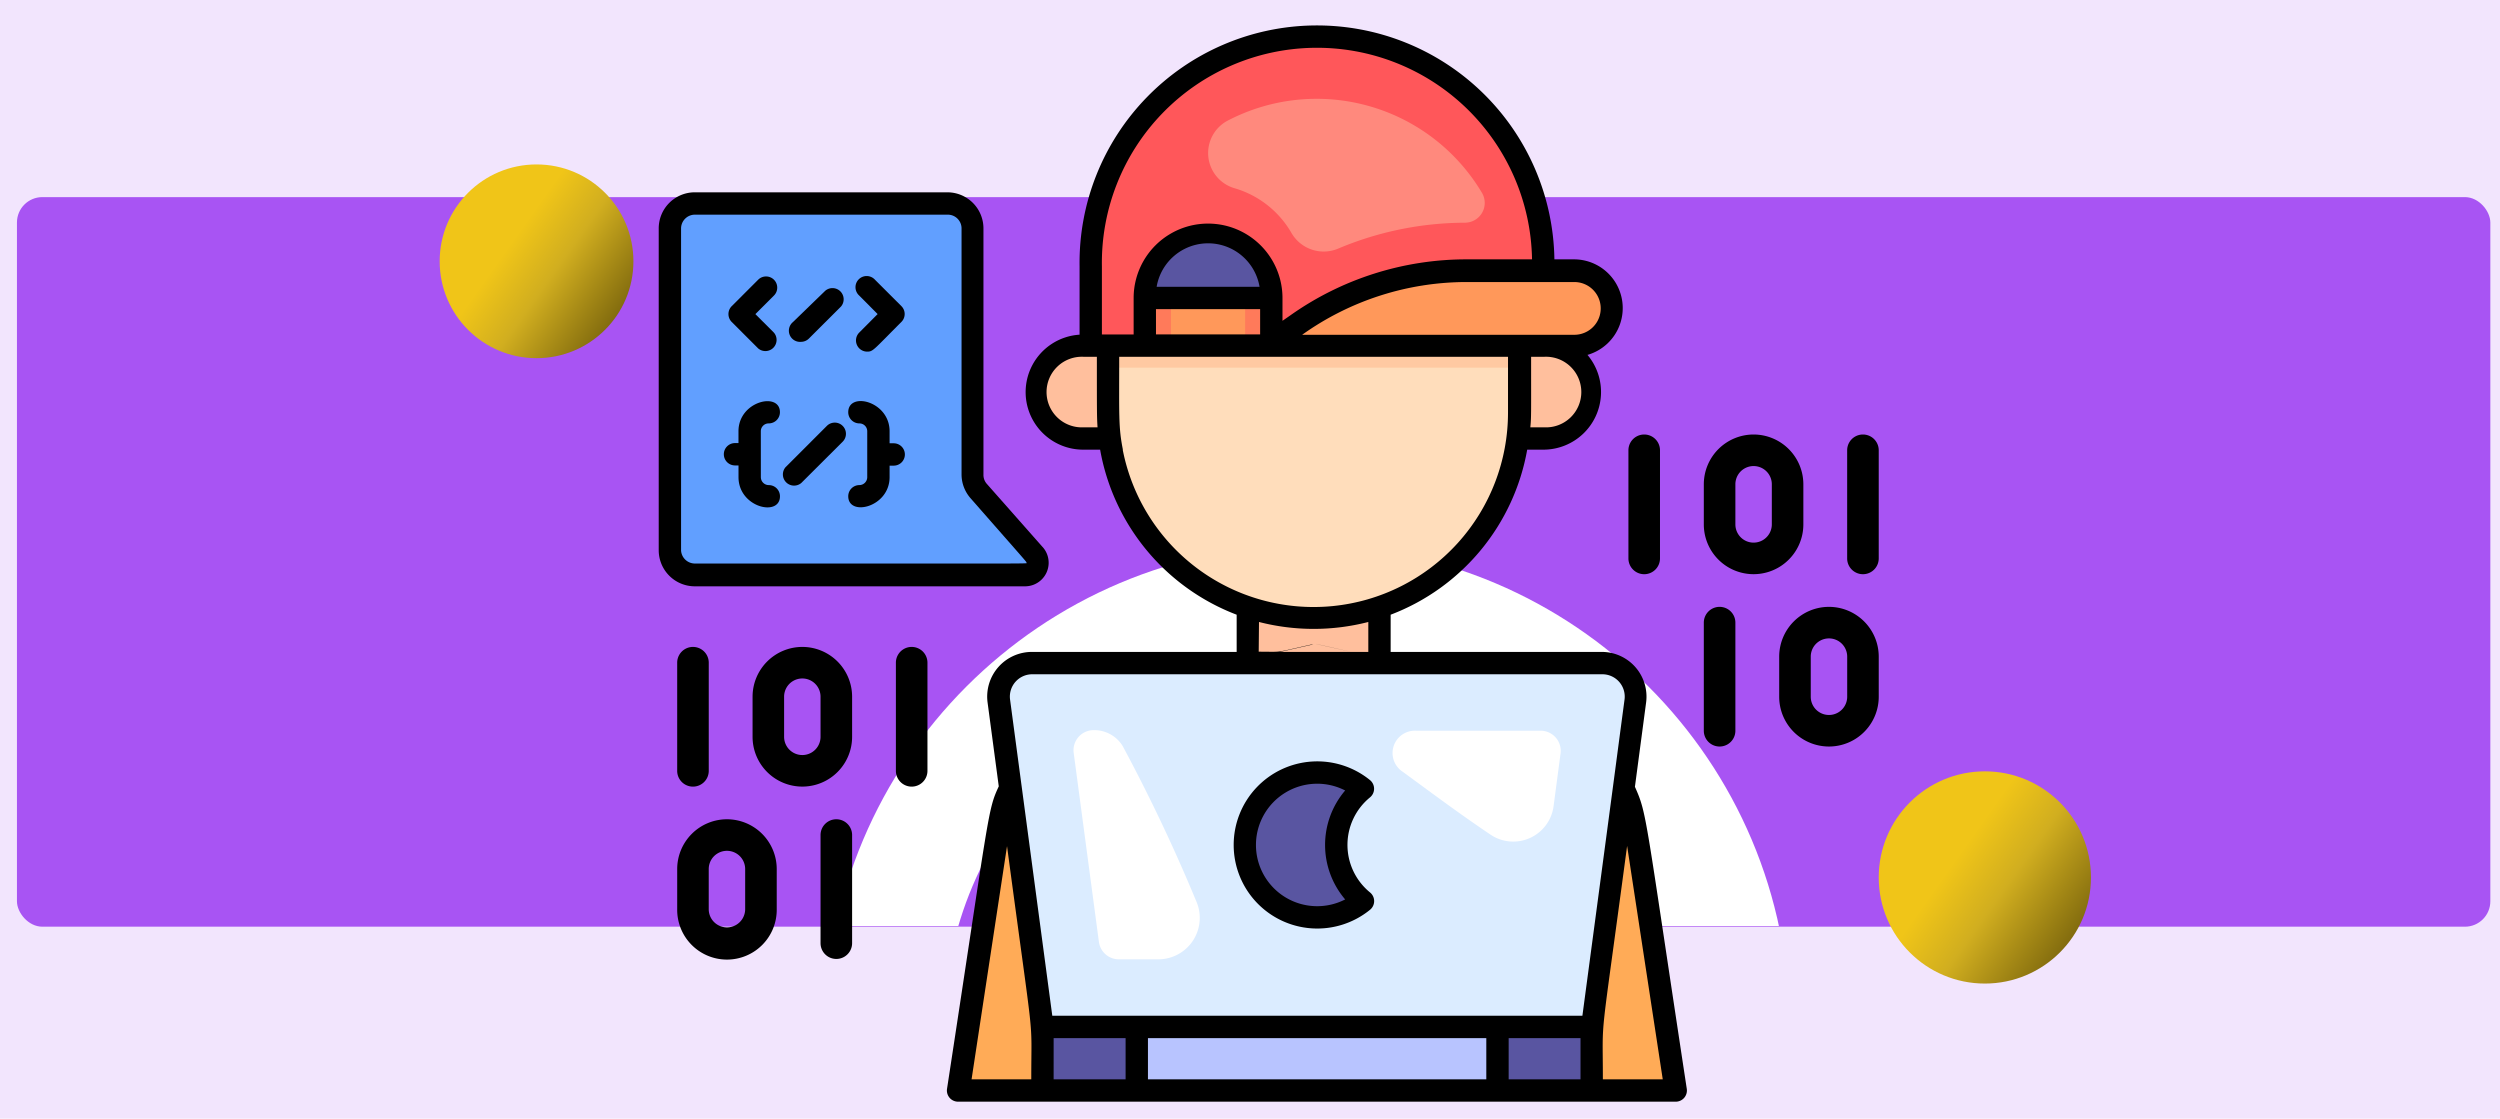 <svg xmlns="http://www.w3.org/2000/svg" xmlns:xlink="http://www.w3.org/1999/xlink" width="295" height="132" viewBox="0 0 295 132">
  <defs>
    <linearGradient id="linear-gradient" x1="0.35" y1="0.433" x2="0.935" y2="0.848" gradientUnits="objectBoundingBox">
      <stop offset="0" stop-color="#f0c518"/>
      <stop offset="0.371" stop-color="#d1ae1f"/>
      <stop offset="1" stop-color="#78630c"/>
    </linearGradient>
    <clipPath id="clip-path">
      <rect id="Rectángulo_402716" data-name="Rectángulo 402716" width="171.095" height="61.028" fill="#fff" stroke="#707070" stroke-width="1"/>
    </clipPath>
    <filter id="Trazado_878795" x="80.875" y="47.843" width="146.789" height="146.789" filterUnits="userSpaceOnUse">
      <feOffset dy="1" input="SourceAlpha"/>
      <feGaussianBlur stdDeviation="5.5" result="blur"/>
      <feFlood flood-color="#fff" flood-opacity="0.902"/>
      <feComposite operator="in" in2="blur"/>
      <feComposite in="SourceGraphic"/>
    </filter>
  </defs>
  <g id="Grupo_1102262" data-name="Grupo 1102262" transform="translate(-180 -1975)">
    <rect id="Rectángulo_401328" data-name="Rectángulo 401328" width="295" height="132" transform="translate(180 1975)" fill="#f2e5fd"/>
    <g id="Grupo_1101539" data-name="Grupo 1101539" transform="translate(43.5 -4402.463)">
      <g id="Grupo_1074076" data-name="Grupo 1074076" transform="translate(138.5 6400.722)">
        <rect id="Rectángulo_401407" data-name="Rectángulo 401407" width="291.86" height="86.092" rx="3" transform="translate(0 0)" fill="#a854f3"/>
      </g>
      <circle id="Elipse_11637" data-name="Elipse 11637" cx="12.521" cy="12.521" r="12.521" transform="translate(358.19 6468.481)" fill="url(#linear-gradient)"/>
      <circle id="Elipse_11638" data-name="Elipse 11638" cx="11.431" cy="11.431" r="11.431" transform="translate(188.381 6396.866)" fill="url(#linear-gradient)"/>
      <g id="Enmascarar_grupo_1098713" data-name="Enmascarar grupo 1098713" transform="translate(202.885 6425.729)" clip-path="url(#clip-path)">
        <g transform="matrix(1, 0, 0, 1, -66.38, -48.27)" filter="url(#Trazado_878795)">
          <g id="Trazado_878795-2" data-name="Trazado 878795" transform="translate(97.38 63.34)" fill="none">
            <path d="M56.894,0A56.894,56.894,0,1,1,0,56.894,56.894,56.894,0,0,1,56.894,0Z" stroke="none"/>
            <path d="M 56.894 14 C 33.242 14 14 33.242 14 56.894 C 14 80.546 33.242 99.789 56.894 99.789 C 80.546 99.789 99.789 80.546 99.789 56.894 C 99.789 33.242 80.546 14 56.894 14 M 56.894 -7.62939453125e-06 C 88.316 -7.62939453125e-06 113.789 25.472 113.789 56.894 C 113.789 88.316 88.316 113.789 56.894 113.789 C 25.472 113.789 -7.62939453125e-06 88.316 -7.62939453125e-06 56.894 C -7.62939453125e-06 25.472 25.472 -7.62939453125e-06 56.894 -7.62939453125e-06 Z" stroke="none" fill="#fff"/>
          </g>
        </g>
      </g>
      <g id="programador_10_" data-name="programador (10)" transform="translate(214.229 6380.463)">
        <g id="Grupo_1099575" data-name="Grupo 1099575" transform="translate(0 0)">
          <g id="Grupo_1101537" data-name="Grupo 1101537" transform="translate(2.18 73.337)">
            <path id="Trazado_875239" data-name="Trazado 875239" d="M41.692,229.515a5.879,5.879,0,0,0-5.873,5.873v4.735a5.873,5.873,0,0,0,11.746,0v-4.735A5.879,5.879,0,0,0,41.692,229.515Zm2.148,10.608a2.148,2.148,0,0,1-4.3,0v-4.735a2.148,2.148,0,0,1,4.3,0Z" transform="translate(-26.925 -229.515)"/>
            <path id="Trazado_875240" data-name="Trazado 875240" d="M105.8,246a1.862,1.862,0,0,0,1.862-1.862V231.377a1.862,1.862,0,1,0-3.725,0v12.757A1.862,1.862,0,0,0,105.8,246Z" transform="translate(-78.131 -229.515)"/>
            <path id="Trazado_875241" data-name="Trazado 875241" d="M5.873,311.416A5.879,5.879,0,0,0,0,317.289v4.735a5.873,5.873,0,1,0,11.745,0v-4.735A5.879,5.879,0,0,0,5.873,311.416Zm2.148,10.608a2.148,2.148,0,1,1-4.3,0v-4.735a2.148,2.148,0,0,1,4.3,0v4.735Z" transform="translate(0 -291.079)"/>
            <path id="Trazado_875242" data-name="Trazado 875242" d="M69.984,311.416a1.862,1.862,0,0,0-1.862,1.862v12.757a1.862,1.862,0,1,0,3.725,0V313.278A1.862,1.862,0,0,0,69.984,311.416Z" transform="translate(-51.207 -291.079)"/>
            <path id="Trazado_875243" data-name="Trazado 875243" d="M1.862,246a1.862,1.862,0,0,0,1.862-1.862V231.377a1.862,1.862,0,1,0-3.725,0v12.757A1.862,1.862,0,0,0,1.862,246Z" transform="translate(0 -229.515)"/>
          </g>
          <g id="Grupo_1101538" data-name="Grupo 1101538" transform="translate(114.427 48.272)">
            <path id="Trazado_875239-2" data-name="Trazado 875239" d="M41.692,229.515a5.879,5.879,0,0,1,5.873,5.873v4.735a5.873,5.873,0,0,1-11.746,0v-4.735A5.88,5.88,0,0,1,41.692,229.515Zm-2.148,10.608a2.148,2.148,0,0,0,4.3,0v-4.735a2.148,2.148,0,0,0-4.3,0Z" transform="translate(-26.925 -229.515)"/>
            <path id="Trazado_875240-2" data-name="Trazado 875240" d="M105.8,246a1.862,1.862,0,0,1-1.862-1.862V231.377a1.862,1.862,0,1,1,3.725,0v12.757A1.862,1.862,0,0,1,105.8,246Z" transform="translate(-103.94 -229.515)"/>
            <path id="Trazado_875241-2" data-name="Trazado 875241" d="M5.873,311.416a5.879,5.879,0,0,1,5.873,5.873v4.735a5.873,5.873,0,1,1-11.746,0v-4.735A5.879,5.879,0,0,1,5.873,311.416ZM3.724,322.024a2.148,2.148,0,1,0,4.3,0v-4.735a2.148,2.148,0,0,0-4.3,0v4.735Z" transform="translate(17.789 -291.079)"/>
            <path id="Trazado_875242-2" data-name="Trazado 875242" d="M69.984,311.416a1.862,1.862,0,0,1,1.862,1.862v12.757a1.862,1.862,0,0,1-3.725,0V313.278A1.862,1.862,0,0,1,69.984,311.416Z" transform="translate(-59.227 -291.079)"/>
            <path id="Trazado_875243-2" data-name="Trazado 875243" d="M1.862,246A1.862,1.862,0,0,1,0,244.134V231.377a1.862,1.862,0,1,1,3.725,0v12.757A1.862,1.862,0,0,1,1.862,246Z" transform="translate(25.809 -229.515)"/>
          </g>
          <g id="Web_Developer" data-name="Web Developer">
            <path id="Trazado_878796" data-name="Trazado 878796" d="M38.747,47.648V18.56a2.94,2.94,0,0,0-2.94-2.94H5.914A2.94,2.94,0,0,0,3,18.56V56.536a2.927,2.927,0,0,0,2.94,2.927H44.918A1.464,1.464,0,0,0,46.012,57l-6.593-7.45a2.927,2.927,0,0,1-.672-1.9Z" transform="translate(-1.681 5.392)" fill="#619fff"/>
            <path id="Trazado_878797" data-name="Trazado 878797" d="M113.447,107.4H28.82l4.694-30.736a18.79,18.79,0,0,1,14.5-15.493l22.917-5.1,23.313,5.182a18.777,18.777,0,0,1,14.5,15.507Z" transform="translate(6.545 18.279)" fill="#ffab57"/>
            <path id="Trazado_878798" data-name="Trazado 878798" d="M70.25,63.786l-7.635,14.03L54.73,63.786V49.98H70.25Z" transform="translate(14.799 16.338)" fill="#ffbf9d"/>
            <path id="Trazado_878799" data-name="Trazado 878799" d="M95.674,39.3H41.44a5.485,5.485,0,1,1,0-10.957H95.674a5.485,5.485,0,0,1,0,10.957Z" transform="translate(8.732 9.443)" fill="#ffbf9d"/>
            <path id="Trazado_878800" data-name="Trazado 878800" d="M66.472,67.1A24.262,24.262,0,0,1,42.21,42.838V31.722a24.262,24.262,0,1,1,48.524,0V42.838A24.262,24.262,0,0,1,66.472,67.1Z" transform="translate(10.81 2.792)" fill="#fdb"/>
            <path id="Trazado_878801" data-name="Trazado 878801" d="M90.724,37.59V31.722a24.262,24.262,0,1,0-48.524,0V37.59Z" transform="translate(10.807 2.792)" fill="#ffc9a2"/>
            <path id="Trazado_878803" data-name="Trazado 878803" d="M102.4,99.683H37.6l-5.142-38.45a3.956,3.956,0,0,1,3.956-4.483h67.248a3.956,3.956,0,0,1,3.956,4.483Z" transform="translate(7.692 18.495)" fill="#dbecff"/>
            <path id="Trazado_878804" data-name="Trazado 878804" d="M79.207,75.051a4.8,4.8,0,0,0,7.463-3.336l.831-6.276a2.373,2.373,0,0,0-2.36-2.637H70.452a2.637,2.637,0,0,0-1.609,4.826C72.852,70.567,75.594,72.611,79.207,75.051Z" transform="translate(18.922 20.422)" fill="#fff"/>
            <path id="Trazado_878805" data-name="Trazado 878805" d="M41.494,62.75a2.373,2.373,0,0,0-2.36,2.637l2.98,22.337a2.373,2.373,0,0,0,2.36,2.07h4.641a4.892,4.892,0,0,0,4.47-6.9,202.134,202.134,0,0,0-8.676-18.289,3.956,3.956,0,0,0-3.415-1.859Z" transform="translate(9.826 20.407)" fill="#fff"/>
            <path id="Trazado_878806" data-name="Trazado 878806" d="M36.35,89.31h64.809v7.5H36.35Z" transform="translate(8.943 28.868)" fill="#5955a1"/>
            <path id="Trazado_878807" data-name="Trazado 878807" d="M44.78,89.31H87.344v7.5H44.78Z" transform="translate(11.629 28.868)" fill="#b8c4ff"/>
            <path id="Trazado_878808" data-name="Trazado 878808" d="M68.378,81.707a8.544,8.544,0,1,1,0-13.186,8.544,8.544,0,0,0,0,13.186Z" transform="translate(14.693 21.624)" fill="#5955a1"/>
            <path id="Trazado_878809" data-name="Trazado 878809" d="M94.088,37.194H40.672V27.858a26.715,26.715,0,1,1,53.416,0Z" transform="translate(10.318 0.591)" fill="#ff575a"/>
            <path id="Trazado_878810" data-name="Trazado 878810" d="M60.423,31.5H45.51V25.567a7.463,7.463,0,0,1,14.913,0Z" transform="translate(11.862 6.283)" fill="#5955a1"/>
            <path id="Trazado_878811" data-name="Trazado 878811" d="M45.51,24.08H60.423V29.7H45.51Z" transform="translate(11.862 8.087)" fill="#ff7a5a"/>
            <rect id="Rectángulo_402723" data-name="Rectángulo 402723" width="8.755" height="5.617" rx="0.87" transform="translate(60.444 32.167)" fill="#ff985a"/>
            <path id="Trazado_878812" data-name="Trazado 878812" d="M80.049,21.62H92.708a4.43,4.43,0,0,1,0,8.861H56.42l3.547-2.505A34.982,34.982,0,0,1,80.049,21.62Z" transform="translate(15.338 7.303)" fill="#ff985a"/>
            <path id="Trazado_878813" data-name="Trazado 878813" d="M81.525,20.873a38.7,38.7,0,0,0-14.992,3.046,4.391,4.391,0,0,1-5.538-1.846A11.459,11.459,0,0,0,54.27,16.8a4.325,4.325,0,0,1-.91-7.912,22.693,22.693,0,0,1,30.143,8.5,2.334,2.334,0,0,1-1.978,3.481Z" transform="translate(13.664 2.407)" fill="#ff897d"/>
            <g id="Grupo_1101536" data-name="Grupo 1101536" transform="translate(0)">
              <path id="Trazado_878814" data-name="Trazado 878814" d="M108.976,89.527l1.319-9.942a5.274,5.274,0,0,0-5.274-5.973H80.152V69.221A25.62,25.62,0,0,0,96.265,49.745h1.912a6.8,6.8,0,0,0,5.2-11.182,5.749,5.749,0,0,0-1.543-11.274h-2.36a28.018,28.018,0,1,0-56.03.831l0,8.057a6.791,6.791,0,0,0,.514,13.568h1.912A25.62,25.62,0,0,0,61.981,69.221v4.391H37.864a5.274,5.274,0,0,0-5.274,5.973l1.319,9.889c-1.319,2.861-1.042,2.637-6.105,35.694a1.319,1.319,0,0,0,1.319,1.516h84.653a1.319,1.319,0,0,0,1.319-1.516C110.11,92.4,110.413,92.771,108.976,89.527Zm-10.8-42.419H96.634c.119-1.213.092-1.4.092-8.32h1.516a4.167,4.167,0,1,1,0,8.32Zm3.652-17.142a3.112,3.112,0,1,1,0,6.224H69.708a33.413,33.413,0,0,1,19.462-6.224Zm-49.368,3.2H64.75v2.98H52.461Zm.079-2.637a6.158,6.158,0,0,1,12.144,0ZM46.079,28.12a25.381,25.381,0,1,1,50.756-.831H89.171a35.945,35.945,0,0,0-20.834,6.593l-.949.659v-2.69a8.782,8.782,0,0,0-17.564,0v4.3H46.079ZM43.956,47.108a4.167,4.167,0,1,1,0-8.32h1.53c0,6.593,0,7.081.079,8.32Zm4.6,2.637c-.527-2.637-.435-3.956-.435-10.957H94v6.527a22.943,22.943,0,0,1-45.465,4.43Zm16.06,20.333a25.884,25.884,0,0,0,12.9,0v3.534H75.536c-5.433-1.2-5.815-1.319,0,0H67.1c2.466-.554,3.863-.883,3.956-.883h-.211c-4.615,1.029-3.217.857-6.263.857ZM37.864,76.249h67.248a2.637,2.637,0,0,1,2.637,2.993c-1.53,11.472.277-1.965-4.971,37.3H40.225L35.24,79.216a2.637,2.637,0,0,1,2.624-2.967Zm-2.98,20.28c3.336,24.961,2.861,19.4,2.861,27.519H30.7Zm5.5,22.653h8.492v4.866H40.383Zm11.129,4.866v-4.866H91.439v4.866Zm42.564,0v-4.866h8.479v4.866Zm11.116,0c0-8.188-.462-2.637,2.861-27.545l4.206,27.545Z" transform="translate(6.216 0.315)"/>
              <path id="Trazado_878820" data-name="Trazado 878820" d="M69.536,83.062a1.319,1.319,0,0,0,0-2.057,7.239,7.239,0,0,1,0-11.208,1.319,1.319,0,0,0,0-2.044,9.863,9.863,0,1,0,0,15.309ZM66.609,68.98a9.9,9.9,0,0,0,0,12.856,7.226,7.226,0,1,1,0-12.856Z" transform="translate(14.392 21.297)"/>
              <path id="Trazado_878821" data-name="Trazado 878821" d="M21.893,22.533A1.319,1.319,0,1,0,20.034,24.4l2.176,2.189-2.176,2.189a1.319,1.319,0,0,0,.923,2.242c.725,0,.7-.145,4.061-3.507a1.319,1.319,0,0,0,0-1.859Z" transform="translate(3.621 7.472)"/>
              <path id="Trazado_878822" data-name="Trazado 878822" d="M11.748,30.642a1.319,1.319,0,0,0,1.859-1.859l-2.189-2.189,2.189-2.189a1.319,1.319,0,0,0-1.859-1.872L8.623,25.658a1.319,1.319,0,0,0,0,1.859Z" transform="translate(-0.012 7.472)"/>
              <path id="Trazado_878823" data-name="Trazado 878823" d="M15.089,29.533a1.319,1.319,0,0,0,.936-.4L19.8,25.366a1.319,1.319,0,0,0-1.859-1.859l-3.824,3.705a1.319,1.319,0,0,0,.976,2.321Z" transform="translate(1.71 7.803)"/>
              <path id="Trazado_878824" data-name="Trazado 878824" d="M47.32,56.5l-6.593-7.463a1.582,1.582,0,0,1-.409-1.068V18.879a4.259,4.259,0,0,0-4.246-4.259H6.233A4.259,4.259,0,0,0,2,18.879V56.854a4.259,4.259,0,0,0,4.259,4.259H45.223a2.782,2.782,0,0,0,2.1-4.615Zm-42.683.356V18.879a1.635,1.635,0,0,1,1.622-1.622H36.125a1.622,1.622,0,0,1,1.609,1.622V47.967A4.259,4.259,0,0,0,38.8,50.723c6.936,7.912,6.593,7.476,6.593,7.608s2.875.092-39.122.092a1.635,1.635,0,0,1-1.635-1.569Z" transform="translate(-2 5.073)"/>
              <path id="Trazado_878825" data-name="Trazado 878825" d="M24.287,38.284h-.448V36.86c0-3.573-4.879-4.707-4.879-2.242a1.319,1.319,0,0,0,1.319,1.319.923.923,0,0,1,.923.923v5.419a.936.936,0,0,1-.923.936,1.319,1.319,0,0,0-1.318,1.318c0,2.439,4.879,1.319,4.879-2.255V40.921h.448a1.319,1.319,0,1,0,0-2.637Z" transform="translate(3.403 11.025)"/>
              <path id="Trazado_878826" data-name="Trazado 878826" d="M12.2,36.856a.923.923,0,0,1,.936-.923,1.319,1.319,0,0,0,1.319-1.319c0-2.439-4.892-1.319-4.892,2.242v1.4H9.119a1.319,1.319,0,0,0,0,2.637h.448v1.385c0,3.587,4.892,4.707,4.892,2.255a1.319,1.319,0,0,0-1.319-1.319.936.936,0,0,1-.936-.936Z" transform="translate(-0.152 11.028)"/>
              <path id="Trazado_878827" data-name="Trazado 878827" d="M18.305,35.613l-4.879,4.879a1.319,1.319,0,0,0,1.859,1.859l4.879-4.866a1.319,1.319,0,0,0-1.859-1.872Z" transform="translate(1.539 11.639)"/>
            </g>
          </g>
        </g>
      </g>
    </g>
  </g>
</svg>
